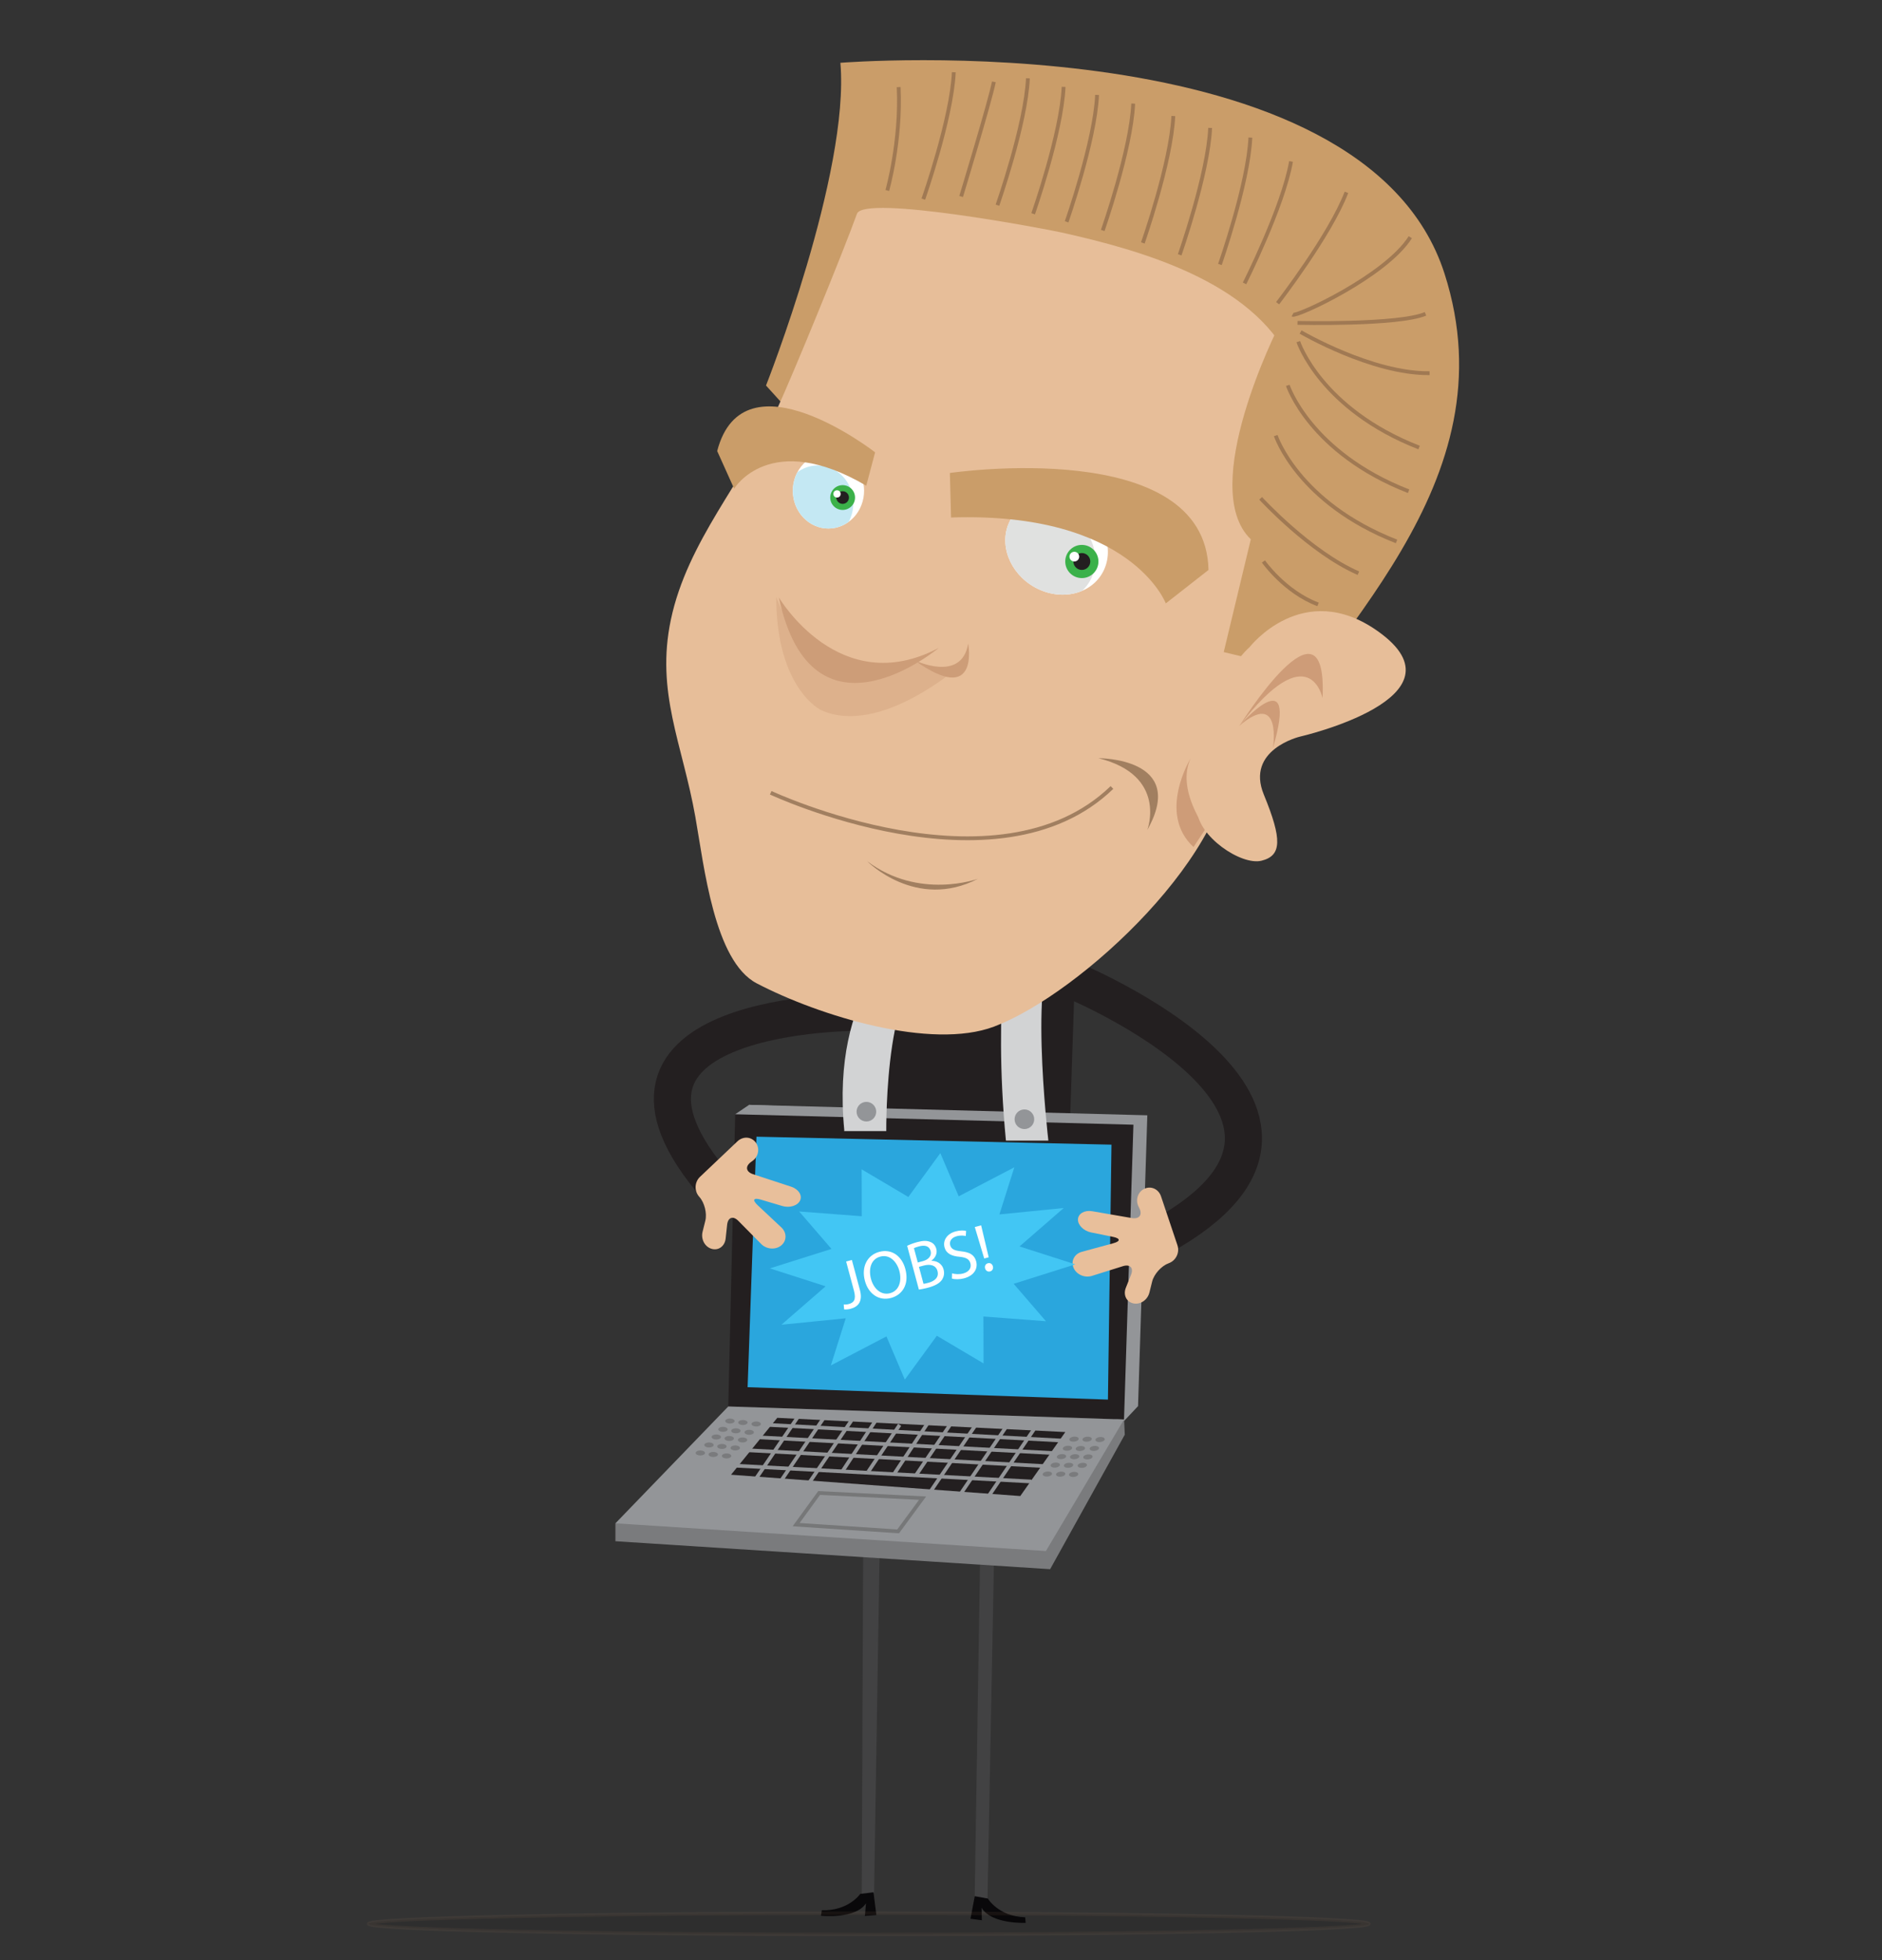 <?xml version="1.0" encoding="utf-8"?>
<!-- Generator: Adobe Illustrator 16.0.0, SVG Export Plug-In . SVG Version: 6.00 Build 0)  -->
<!DOCTYPE svg PUBLIC "-//W3C//DTD SVG 1.1//EN" "http://www.w3.org/Graphics/SVG/1.1/DTD/svg11.dtd">
<svg version="1.1" id="Layer_1" xmlns="http://www.w3.org/2000/svg" xmlns:xlink="http://www.w3.org/1999/xlink" x="0px" y="0px"
	 width="480px" height="500px" viewBox="0 0 480 500" enable-background="new 0 0 480 500" xml:space="preserve">
<rect x="0" y="0" width="480" height="500" fill="#333333" stroke="none"/>
<g>
	<path fill="none" stroke="#231F20" stroke-width="9.463" stroke-miterlimit="10" d="M272.869,249.774
		c0.763,0.278,81.291,33.593,23.244,65.681"/>
	<path fill="none" stroke="#231F20" stroke-width="9.463" stroke-miterlimit="10" d="M219.454,258.21c0,0-76.276-0.609-36.455,44.8
		"/>
	<path fill="#424243" d="M250.277,377.968l-1.681,105.978l3.264,0.391l2.027-105.954
		C252.683,378.257,251.479,378.12,250.277,377.968z"/>
	<path fill="#424243" d="M220.241,373.675l-0.46,109.474l3.146-0.119l1.764-108.747C223.195,374.14,221.711,373.941,220.241,373.675
		z"/>
	<polygon fill="#231F20" points="271.754,320.634 274.68,232.876 218.555,232.621 224.772,318.071 	"/>
	<path fill="#09080A" d="M251.957,484.3c0,0,2.682,4.572,9.507,4.779l0.138,1.412c0,0-8.757,0.415-11.259-3.852l0.076,3.192
		l-2.899-0.378l1.09-5.76L251.957,484.3z"/>
	<path fill="#09080A" d="M219.405,483.104c0,0-2.972,4.384-9.797,4.173l-0.228,1.397c0,0,8.727,0.963,11.485-3.145l-0.274,3.194
		l2.926-0.223l-0.735-5.81L219.405,483.104z"/>
	<path opacity="0.1" fill="#010101" stroke="#A38060" stroke-width="0.876" d="M94,490.744c0,1.501,57.112,2.713,127.558,2.713
		c70.465,0,127.573-1.212,127.573-2.713c0-1.496-57.108-2.719-127.573-2.719C151.112,488.025,94,489.248,94,490.744z"/>
	<path fill="#424242" d="M194.205,329.556c0,0,29.791,38.488,91.804,9.938L194.205,329.556z"/>
	<path fill="#424242" d="M222.028,344.293c0,0,20.058,7.378,43.11,0H222.028z"/>
	<polygon fill="#424242" points="287.234,338.662 195.241,339.518 195.09,322.918 287.075,322.061 	"/>
	<path fill="#D1D2D2" d="M237.553,325.51c-0.009-0.865-0.719-1.56-1.583-1.55c-0.864,0.007-1.561,0.716-1.55,1.581
		c0.006,0.863,0.718,1.56,1.578,1.554C236.867,327.084,237.562,326.375,237.553,325.51z"/>
	<path fill="#D1D2D2" d="M237.601,331.58c-0.009-0.865-0.721-1.559-1.587-1.552c-0.862,0.006-1.561,0.714-1.549,1.58
		c0.005,0.867,0.715,1.562,1.58,1.553C236.912,333.153,237.609,332.446,237.601,331.58z"/>
	<path fill="none" stroke="#D1D2D2" stroke-width="0.764" d="M210.083,323.857c0,0,34.493-10.004,60.432,2.207"/>
	<path fill="none" stroke="#D1D2D2" stroke-width="0.764" d="M215.438,311.167c0,0,14.542,4.621,24.169,9.014
		c0,0,12.764-12.137,23.356-8.9"/>
	<path fill="#E7E6E6" d="M253.429,295.958c0,0,10.153,6.634,22.27-0.627C275.698,295.331,261.441,298.827,253.429,295.958z"/>
	<path fill="#E7E6E6" d="M200.393,295.178c0,0,9.619,7.377,22.255,1.053C222.648,296.23,208.169,298.64,200.393,295.178z"/>
	<path fill="none" stroke="#D1D2D2" stroke-width="0.764" d="M239.607,320.181c0,0-1.834,9.248,0.014,14.035"/>
	<polygon fill="#E92629" points="239.507,320.702 250.938,303.951 241.537,285.533 228.092,304.374 	"/>
	<path fill="#424242" d="M219.679,338.137c0,0,20.127,7.191,43.116-0.402L219.679,338.137z"/>
	<polygon fill="#7A7B7D" points="156.962,388.578 156.962,393.145 267.835,400.277 286.872,365.97 286.671,361.574 	"/>
	<g>
		<polygon fill="#939598" points="290.291,358.645 286.709,362.45 283.637,357.837 		"/>
		<g>
			<polygon fill="#939598" points="191.051,281.832 187.506,284.232 192.289,288.568 289.802,287.938 289.479,285.463 			"/>
			<polygon fill="#939598" points="191.051,281.832 292.623,284.497 290.255,358.651 190.084,357.493 			"/>
			<polygon fill="#231F20" points="187.506,284.232 289.079,286.899 286.676,362.094 185.741,358.77 			"/>
		</g>
	</g>
	<polygon fill="#2AA6DD" points="190.676,353.854 282.577,357.017 283.48,291.985 192.936,289.954 	"/>
	<g>
		<path fill="#E8BF9B" d="M300.304,317.643c0.623,1.856-0.374,3.92-2.215,4.586l-0.028,0.01c-1.841,0.666-3.734,2.766-4.208,4.666
			l-0.697,2.802c-0.474,1.9-2.316,3.146-4.097,2.768s-2.641-2.175-1.913-3.992l1.304-3.254c0.728-1.817-0.205-2.825-2.073-2.239
			l-7.875,2.47c-1.868,0.586-3.984-0.347-4.703-2.073c-0.719-1.726,0.239-3.558,2.129-4.07l8-2.172
			c1.89-0.513,1.865-1.25-0.054-1.638l-5.587-1.128c-1.919-0.388-3.431-1.9-3.358-3.361c0.072-1.462,1.71-2.385,3.639-2.052
			l10.092,1.742c1.929,0.333,2.784-0.824,1.9-2.571l-0.152-0.299c-0.884-1.747-0.216-3.82,1.485-4.606s3.603,0.089,4.226,1.945
			L300.304,317.643z"/>
	</g>
	<path fill="#D2D3D4" d="M256.639,290.956h10.745c0,0-5.556-47.5,2.901-50.151l-12.424-7.088c0,0-4.743,21.1-1.307,57.208
		L256.639,290.956z"/>
	<circle fill="#939598" cx="261.272" cy="285.504" r="2.504"/>
	<polygon fill="#939598" points="185.741,358.77 156.962,388.578 266.756,395.647 286.676,362.094 	"/>
	<path fill="#D2D3D4" d="M215.293,288.524h10.748c0,0-0.43-44.708,13.327-40.408l-8.599-8.167c0,0-18.876,12.245-15.438,48.354
		L215.293,288.524z"/>
	<circle fill="#939598" cx="220.972" cy="283.575" r="2.503"/>
	<polygon fill="none" stroke="#767778" stroke-width="0.946" points="203.053,388.913 208.92,380.839 235.301,382.156 
		229.065,390.636 	"/>
	<polygon fill="#231F20" points="198.242,361.669 271.705,365.296 260.217,381.62 186.452,376.181 	"/>
	<line fill="none" stroke="#939598" stroke-width="0.946" x1="195.471" y1="363.442" x2="271.306" y2="367.493"/>
	<line fill="none" stroke="#939598" stroke-width="0.946" x1="193.156" y1="366.625" x2="268.991" y2="370.678"/>
	<line fill="none" stroke="#939598" stroke-width="0.946" x1="190.985" y1="369.953" x2="266.819" y2="374.007"/>
	<line fill="none" stroke="#939598" stroke-width="0.946" x1="187.222" y1="373.86" x2="263.057" y2="377.913"/>
	<line fill="none" stroke="#939598" stroke-width="0.946" x1="192.636" y1="377.447" x2="204.051" y2="360.609"/>
	<line fill="none" stroke="#939598" stroke-width="0.946" x1="198.629" y1="378.589" x2="210.045" y2="361.751"/>
	<line fill="none" stroke="#939598" stroke-width="0.946" x1="205.765" y1="379.16" x2="217.18" y2="362.322"/>
	<line fill="none" stroke="#939598" stroke-width="0.946" x1="214.923" y1="375.223" x2="223.174" y2="362.607"/>
	<line fill="none" stroke="#939598" stroke-width="0.946" x1="221.459" y1="375.393" x2="229.451" y2="363.463"/>
	<line fill="none" stroke="#939598" stroke-width="0.946" x1="227.898" y1="376.223" x2="236.871" y2="362.607"/>
	<line fill="none" stroke="#939598" stroke-width="0.946" x1="233.613" y1="376.326" x2="242.293" y2="363.463"/>
	<line fill="none" stroke="#939598" stroke-width="0.946" x1="237.444" y1="380.299" x2="248.857" y2="363.463"/>
	<line fill="none" stroke="#939598" stroke-width="0.946" x1="245.146" y1="380.87" x2="256.563" y2="364.033"/>
	<line fill="none" stroke="#939598" stroke-width="0.946" x1="252.281" y1="381.44" x2="263.698" y2="364.604"/>
	<g>
		<ellipse fill="#7A7B7D" cx="186.167" cy="362.484" rx="1.192" ry="0.643"/>
		<ellipse fill="#7A7B7D" cx="189.47" cy="362.861" rx="1.192" ry="0.641"/>
		<ellipse fill="#7A7B7D" cx="192.867" cy="363.238" rx="1.192" ry="0.643"/>
		<ellipse fill="#7A7B7D" cx="184.386" cy="364.605" rx="1.194" ry="0.642"/>
		<ellipse fill="#7A7B7D" cx="187.689" cy="364.982" rx="1.193" ry="0.642"/>
		<ellipse fill="#7A7B7D" cx="191.085" cy="365.361" rx="1.192" ry="0.643"/>
		<ellipse fill="#7A7B7D" cx="182.688" cy="366.557" rx="1.193" ry="0.643"/>
		<ellipse fill="#7A7B7D" cx="185.991" cy="366.936" rx="1.193" ry="0.643"/>
		<ellipse fill="#7A7B7D" cx="189.388" cy="367.312" rx="1.193" ry="0.645"/>
		<ellipse fill="#7A7B7D" cx="180.822" cy="368.594" rx="1.193" ry="0.643"/>
		<ellipse fill="#7A7B7D" cx="184.125" cy="368.971" rx="1.193" ry="0.641"/>
		<ellipse fill="#7A7B7D" cx="187.521" cy="369.349" rx="1.193" ry="0.643"/>
		<ellipse fill="#7A7B7D" cx="178.616" cy="370.631" rx="1.192" ry="0.642"/>
		<ellipse fill="#7A7B7D" cx="181.918" cy="371.009" rx="1.192" ry="0.643"/>
		<ellipse fill="#7A7B7D" cx="185.316" cy="371.386" rx="1.193" ry="0.644"/>
	</g>
	<g>
		
			<ellipse transform="matrix(0.995 -0.101 0.101 0.995 -35.574 29.43)" fill="#7A7B7D" cx="273.784" cy="367.162" rx="1.193" ry="0.641"/>
		
			<ellipse transform="matrix(0.995 -0.101 0.101 0.995 -35.534 29.739)" fill="#7A7B7D" cx="277.108" cy="367.208" rx="1.194" ry="0.643"/>
		
			<ellipse transform="matrix(0.995 -0.1 0.1 0.995 -35.273 29.852)" fill="#7A7B7D" cx="280.527" cy="367.241" rx="1.193" ry="0.643"/>
		
			<ellipse transform="matrix(0.995 -0.1 0.1 0.995 -35.55 29.046)" fill="#7A7B7D" cx="272.225" cy="369.452" rx="1.192" ry="0.643"/>
		<path fill="#7A7B7D" d="M276.735,369.376c-0.036-0.352-0.596-0.584-1.251-0.517c-0.656,0.062-1.159,0.404-1.122,0.756
			c0.034,0.354,0.595,0.586,1.25,0.521C276.269,370.069,276.771,369.729,276.735,369.376z"/>
		
			<ellipse transform="matrix(0.995 -0.101 0.101 0.995 -35.786 29.964)" fill="#7A7B7D" cx="278.966" cy="369.53" rx="1.193" ry="0.643"/>
		<path fill="#7A7B7D" d="M271.919,371.445c-0.035-0.353-0.595-0.586-1.252-0.521c-0.654,0.067-1.158,0.406-1.122,0.76
			c0.036,0.351,0.597,0.585,1.252,0.519S271.954,371.798,271.919,371.445z"/>
		
			<ellipse transform="matrix(0.995 -0.1 0.1 0.995 -35.756 29.24)" fill="#7A7B7D" cx="274.057" cy="371.608" rx="1.192" ry="0.642"/>
		<path fill="#7A7B7D" d="M278.659,371.521c-0.035-0.352-0.596-0.583-1.25-0.518c-0.655,0.066-1.158,0.406-1.123,0.758
			c0.036,0.354,0.597,0.586,1.251,0.521C278.193,372.213,278.695,371.875,278.659,371.521z"/>
		
			<ellipse transform="matrix(0.995 -0.1 0.1 0.995 -35.969 28.729)" fill="#7A7B7D" cx="269.08" cy="373.778" rx="1.193" ry="0.643"/>
		
			<ellipse transform="matrix(0.995 -0.101 0.101 0.995 -36.266 29.337)" fill="#7A7B7D" cx="272.403" cy="373.823" rx="1.193" ry="0.642"/>
		
			<ellipse transform="matrix(0.995 -0.102 0.102 0.995 -36.532 29.936)" fill="#7A7B7D" cx="275.82" cy="373.857" rx="1.193" ry="0.644"/>
		
			<ellipse transform="matrix(0.995 -0.1 0.1 0.995 -36.232 28.566)" fill="#7A7B7D" cx="267.089" cy="376.027" rx="1.192" ry="0.642"/>
		
			<ellipse transform="matrix(0.995 -0.101 0.101 0.995 -36.517 29.161)" fill="#7A7B7D" cx="270.413" cy="376.07" rx="1.192" ry="0.642"/>
		<path fill="#7A7B7D" d="M275.018,375.985c-0.035-0.353-0.598-0.585-1.252-0.519c-0.657,0.065-1.158,0.404-1.121,0.757
			c0.035,0.352,0.596,0.587,1.248,0.52C274.551,376.676,275.053,376.339,275.018,375.985z"/>
	</g>
	<polygon fill="#42C6F4" points="271.301,308.145 260.03,317.95 274.253,322.517 258.535,327.48 266.77,337.029 250.815,335.818 
		250.854,347.791 238.937,340.731 230.772,351.919 226.086,340.901 211.903,348.306 215.705,336.281 199.303,337.92 
		210.574,328.115 196.349,323.544 212.067,318.582 203.832,309.034 219.787,310.244 219.748,298.271 231.665,305.331 
		239.83,294.146 244.516,305.164 258.701,297.759 254.898,309.781 	"/>
	<g>
		<path fill="#E8BF9B" d="M178.537,300.192c-1.421,1.347-1.508,3.637-0.194,5.089l0.02,0.021c1.314,1.452,2.002,4.194,1.528,6.094
			l-0.698,2.803c-0.474,1.899,0.571,3.864,2.32,4.365c1.75,0.501,3.353-0.682,3.562-2.629l0.376-3.483
			c0.209-1.947,1.507-2.399,2.882-1.006l5.796,5.872c1.375,1.394,3.682,1.562,5.126,0.375c1.444-1.187,1.457-3.254,0.028-4.594
			l-6.046-5.669c-1.428-1.34-1.061-1.979,0.816-1.422l5.462,1.623c1.877,0.558,3.921-0.07,4.542-1.395
			c0.621-1.324-0.393-2.907-2.254-3.519l-9.728-3.191c-1.861-0.611-2.074-2.033-0.473-3.162l0.276-0.194
			c1.601-1.129,1.982-3.272,0.849-4.765c-1.134-1.493-3.224-1.611-4.645-0.265L178.537,300.192z"/>
	</g>
	<path fill="#CA9D69" d="M266.376,176.642c7.543-4.271,16.531-5.56,24.984-3.53l0.117,0.027c8.834,2.121,16.551,7.73,21.297,15.474
		c1.943,3.173,3.333,6.631,4.16,10.21c22.048-37.287,68.656-75.418,51.493-129.008C347.757,5.278,214.34,16.019,214.34,16.019
		c2.425,28.078-18.971,82.323-18.971,82.323L266.376,176.642z"/>
	<path fill="#E7BE99" d="M177.342,208.351c2.245,12.65,4.831,36.84,15.66,42.49c16.12,8.411,44.536,17.037,60.494,11.044
		c22.01-8.257,62.043-45.246,60.344-71.457c-0.323-5.18,4.846-14.146,6.344-19.101c6.856-22.75,20.197-56.014,8.927-79.255
		c-9.859-20.339-38.248-28.271-58.308-32.753c-3.957-0.893-50.473-9.742-52.242-4.781c-3.185,8.939-16.473,41.448-20.5,50.041
		c-8.454,18.043-22.772,33.613-26.958,53.492C167.188,176.655,174.041,189.708,177.342,208.351z"/>
	<path fill="#CE9C78" d="M307.48,211.427c0,0-7.562-10.065-3.789-18.021c0,0-8.62,14.019,0.713,22.665L307.48,211.427"/>
	<g>
		<path opacity="0.39" fill="#CD9D78" d="M221.958,172.442c2.226,0.178,6.779-2.864,9.258-3.481
			c4.005-1.004,9.311,4.317,13.963,0.588c0,0-20.59,18.445-35.737,11.607c0,0-11.453-5.37-11.467-28.886
			C197.975,152.27,204.376,171.048,221.958,172.442z"/>
		<path fill="#CD9D78" d="M246.936,164.129c0,0,3.051,16.308-13.72,4.278C233.215,168.407,245.301,174.309,246.936,164.129z"/>
		<path fill="#CD9D78" d="M239.43,165.267c0,0-32.254,27.019-40.793-12.881C198.637,152.386,214.11,178.703,239.43,165.267z"/>
	</g>
	<path fill="#A17F60" d="M249.417,224.169c0,0-14.997,5.481-28.229-4.469C221.188,219.7,233.628,232.339,249.417,224.169z"/>
	<path fill="none" stroke="#A17F60" stroke-width="0.975" stroke-miterlimit="10" d="M196.57,202.222
		c0,0,57.721,27.013,87.032-1.346"/>
	<path fill="#CA9D69" d="M326.079,83.341c0,0-20.803,41.003-7.062,54.229l-6.908,28.771l17.293,4.152l17.949-51.602L326.079,83.341z
		"/>
	<path fill="#E7BE99" d="M318.716,165.062c0,0,13.624-17.596,32.72-4.034c23.8,16.906-19.942,26.892-19.942,26.892
		s-13.853,3.307-9.165,14.756c4.709,11.45,4.601,15.6-0.59,16.88c-5.188,1.275-16.22-6.226-16.444-13.013
		C304.338,177.219,318.716,165.062,318.716,165.062z"/>
	<g>
		<path fill="#CE9C78" d="M316.162,185.093c0,0,22.512-35.974,21.152-7.012C337.314,178.082,334.069,161.803,316.162,185.093z"/>
		<path fill="#CE9C78" d="M316.009,185.191c0,0,15.484-17.709,8.651,5.623C324.66,190.814,327.094,175.754,316.009,185.191z"/>
	</g>
	<path fill="none" stroke="#A07953" stroke-width="0.975" stroke-miterlimit="10" d="M226.306,48.592
		c0,0,3.569-12.627,2.896-26.375"/>
	<path fill="none" stroke="#A07953" stroke-width="0.975" stroke-miterlimit="10" d="M235.491,50.797c0,0,7.25-20.608,7.773-32.372
		"/>
	<path fill="none" stroke="#A07953" stroke-width="0.975" stroke-miterlimit="10" d="M254.395,52.344
		c0,0,7.247-20.607,7.771-32.371"/>
	<path fill="none" stroke="#A07953" stroke-width="0.975" stroke-miterlimit="10" d="M263.498,54.529
		c0,0,7.249-20.606,7.773-32.371"/>
	<path fill="none" stroke="#A07953" stroke-width="0.975" stroke-miterlimit="10" d="M272.036,56.58c0,0,7.247-20.607,7.771-32.37"
		/>
	<path fill="none" stroke="#A07953" stroke-width="0.975" stroke-miterlimit="10" d="M281.247,58.791c0,0,7.247-20.607,7.771-32.37
		"/>
	<path fill="none" stroke="#A07953" stroke-width="0.975" stroke-miterlimit="10" d="M291.476,61.967
		c0,0,7.248-20.608,7.771-32.371"/>
	<path fill="none" stroke="#A07953" stroke-width="0.975" stroke-miterlimit="10" d="M300.873,64.998
		c0,0,7.246-20.606,7.772-32.371"/>
	<path fill="none" stroke="#A07953" stroke-width="0.975" stroke-miterlimit="10" d="M311.132,67.461c0,0,7.247-20.606,7.771-32.37
		"/>
	<path fill="none" stroke="#A07953" stroke-width="0.975" stroke-miterlimit="10" d="M317.415,72.289
		c0,0,9.834-19.507,11.863-31.106"/>
	<path fill="none" stroke="#A07953" stroke-width="0.975" stroke-miterlimit="10" d="M325.852,77.344
		c0,0,13.36-17.284,17.557-28.285"/>
	<path fill="none" stroke="#A07953" stroke-width="0.975" stroke-miterlimit="10" d="M245.134,50.121
		c0,0,7.357-24.203,8.353-29.242"/>
	<path fill="none" stroke="#A07953" stroke-width="0.975" stroke-miterlimit="10" d="M331.122,87.149
		c0,0,5.648,17.175,30.812,27.013"/>
	<path fill="none" stroke="#A07953" stroke-width="0.975" stroke-miterlimit="10" d="M328.445,98.299
		c0,0,5.648,17.173,30.812,27.012"/>
	<path fill="none" stroke="#A07953" stroke-width="0.975" stroke-miterlimit="10" d="M325.372,111.104
		c0,0,5.647,17.173,30.811,27.01"/>
	<path fill="none" stroke="#A07953" stroke-width="0.975" stroke-miterlimit="10" d="M329.644,80.289
		c1.091,0.612,23.843-9.908,30.051-19.781"/>
	<path fill="none" stroke="#A07953" stroke-width="0.975" stroke-miterlimit="10" d="M331.711,84.695
		c0,0,18.215,10.684,32.908,10.497"/>
	<path fill="none" stroke="#A07953" stroke-width="0.975" stroke-miterlimit="10" d="M321.526,127.117
		c0,0,12.534,13.697,24.933,19.097"/>
	<path fill="none" stroke="#A07953" stroke-width="0.975" stroke-miterlimit="10" d="M322.24,143.229
		c0,0,5.454,7.776,13.929,10.946"/>
	<path fill="none" stroke="#A07953" stroke-width="0.975" stroke-miterlimit="10" d="M330.927,82.365
		c0,0,25.809,0.605,32.644-2.312"/>
	<g>
		<path fill="#FFFFFF" d="M215.804,321.793l1.466-0.393l2.035,7.597c0.808,3.016-0.426,4.34-2.38,4.863
			c-0.539,0.145-1.228,0.202-1.639,0.151l-0.101-1.255c0.334,0.036,0.8,0.02,1.288-0.111c1.314-0.352,1.931-1.149,1.335-3.373
			L215.804,321.793z"/>
		<path fill="#FFFFFF" d="M230.908,323.704c1.047,3.909-0.773,6.617-3.671,7.394c-2.999,0.803-5.728-0.957-6.648-4.394
			c-0.966-3.605,0.643-6.565,3.675-7.378C227.364,318.496,230.005,320.335,230.908,323.704z M222.147,326.25
			c0.65,2.427,2.546,4.247,4.854,3.629c2.325-0.623,3.066-3.115,2.375-5.691c-0.604-2.258-2.416-4.301-4.859-3.646
			C222.091,321.191,221.479,323.757,222.147,326.25z"/>
		<path fill="#FFFFFF" d="M231.368,317.785c0.604-0.306,1.587-0.679,2.615-0.954c1.465-0.393,2.477-0.392,3.338-0.009
			c0.707,0.28,1.241,0.859,1.48,1.753c0.293,1.095-0.174,2.248-1.253,3.007l0.009,0.033c1.15-0.018,2.653,0.535,3.104,2.221
			c0.262,0.977,0.073,1.821-0.351,2.531c-0.598,0.937-1.787,1.616-3.641,2.112c-1.011,0.271-1.805,0.411-2.311,0.475
			L231.368,317.785z M234.079,322.042l1.331-0.356c1.55-0.415,2.243-1.468,1.95-2.562c-0.357-1.331-1.507-1.582-2.99-1.186
			c-0.674,0.181-1.048,0.336-1.271,0.448L234.079,322.042z M235.537,327.483c0.3-0.025,0.726-0.122,1.248-0.262
			c1.516-0.406,2.765-1.337,2.323-2.988c-0.416-1.55-1.917-1.834-3.518-1.405l-1.213,0.325L235.537,327.483z"/>
		<path fill="#FFFFFF" d="M242.823,324.81c0.765,0.229,1.815,0.308,2.827,0.037c1.498-0.402,2.162-1.429,1.855-2.574
			c-0.284-1.061-1.053-1.505-2.744-1.684c-2.029-0.161-3.433-0.814-3.861-2.414c-0.474-1.77,0.64-3.477,2.847-4.068
			c1.162-0.312,2.076-0.267,2.658-0.116l-0.083,1.305c-0.425-0.104-1.273-0.236-2.301,0.039c-1.55,0.415-1.892,1.499-1.685,2.274
			c0.285,1.062,1.115,1.399,2.845,1.586c2.119,0.227,3.345,0.892,3.791,2.56c0.47,1.751-0.421,3.616-3.1,4.334
			c-1.096,0.293-2.378,0.292-3.093,0.051L242.823,324.81z"/>
		<path fill="#FFFFFF" d="M251.021,321.024l-2.402-8.023l1.617-0.433l1.931,8.148L251.021,321.024z M251.245,323.546
			c-0.162-0.606,0.142-1.157,0.715-1.312c0.606-0.162,1.111,0.173,1.273,0.779c0.158,0.589-0.107,1.147-0.714,1.311
			C251.93,324.481,251.403,324.135,251.245,323.546z"/>
	</g>
	<path fill="#A17F60" d="M280.154,193.407c0,0,22.902-0.167,12.469,18.284C292.623,211.69,297.868,197.781,280.154,193.407z"/>
	<path fill="#FFFFFF" d="M202.896,121.498c-1.916,4.905,0.279,10.539,4.922,12.591c4.636,2.032,9.947-0.293,11.871-5.21
		c1.925-4.905-0.279-10.545-4.911-12.583C210.141,114.255,204.835,116.584,202.896,121.498z"/>
	<path fill="#FFFFFF" d="M257.121,133.89c-2.358,6.14,1.253,13.559,8.096,16.555c6.822,2.994,14.262,0.435,16.624-5.718
		c2.371-6.147-1.247-13.567-8.077-16.553C266.935,125.175,259.495,127.737,257.121,133.89z"/>
	<path fill="#C4E8F3" d="M212.037,119.468c-2.961-1.303-6.189-0.817-8.645,0.976c-0.181,0.338-0.351,0.686-0.495,1.054
		c-1.916,4.905,0.279,10.539,4.922,12.591c2.953,1.294,6.176,0.815,8.627-0.97c0.183-0.343,0.354-0.696,0.502-1.069
		C218.873,127.144,216.667,121.504,212.037,119.468z"/>
	<path fill="#E0E1E0" d="M278.647,146.781c2.372-6.146-1.248-13.566-8.078-16.552c-3.73-1.638-7.641-1.607-10.812-0.244
		c-1.134,1.057-2.043,2.368-2.636,3.905c-2.358,6.14,1.253,13.559,8.096,16.555c3.728,1.636,7.633,1.604,10.799,0.244
		C277.15,149.632,278.058,148.319,278.647,146.781z"/>
	<path fill="#CA9D69" d="M308.226,145.389l-10.89,8.528c0,0-8.839-23.444-54.771-21.909l-0.303-11.358
		C242.263,120.65,307.535,111.036,308.226,145.389z"/>
	<path fill="#CA9D69" d="M182.915,115.053l4.325,9.602c0,0,9.112-15.193,33.696-0.76l2.256-8.515
		C223.192,115.379,189.628,89.249,182.915,115.053z"/>
	<g>
		<circle fill="#3BB14A" cx="275.922" cy="143.229" r="4.232"/>
		<circle fill="#231F20" cx="275.922" cy="143.229" r="2.155"/>
		<circle fill="#FFFFFF" cx="274.007" cy="141.991" r="1.239"/>
	</g>
	<g>
		<circle fill="#3BB14A" cx="214.912" cy="126.917" r="3.164"/>
		<circle fill="#231F20" cx="214.912" cy="126.917" r="1.611"/>
		<circle fill="#FFFFFF" cx="213.481" cy="125.992" r="0.926"/>
	</g>
</g>
<g>
</g>
<g>
</g>
<g>
</g>
<g>
</g>
<g>
</g>
<g>
</g>
</svg>
